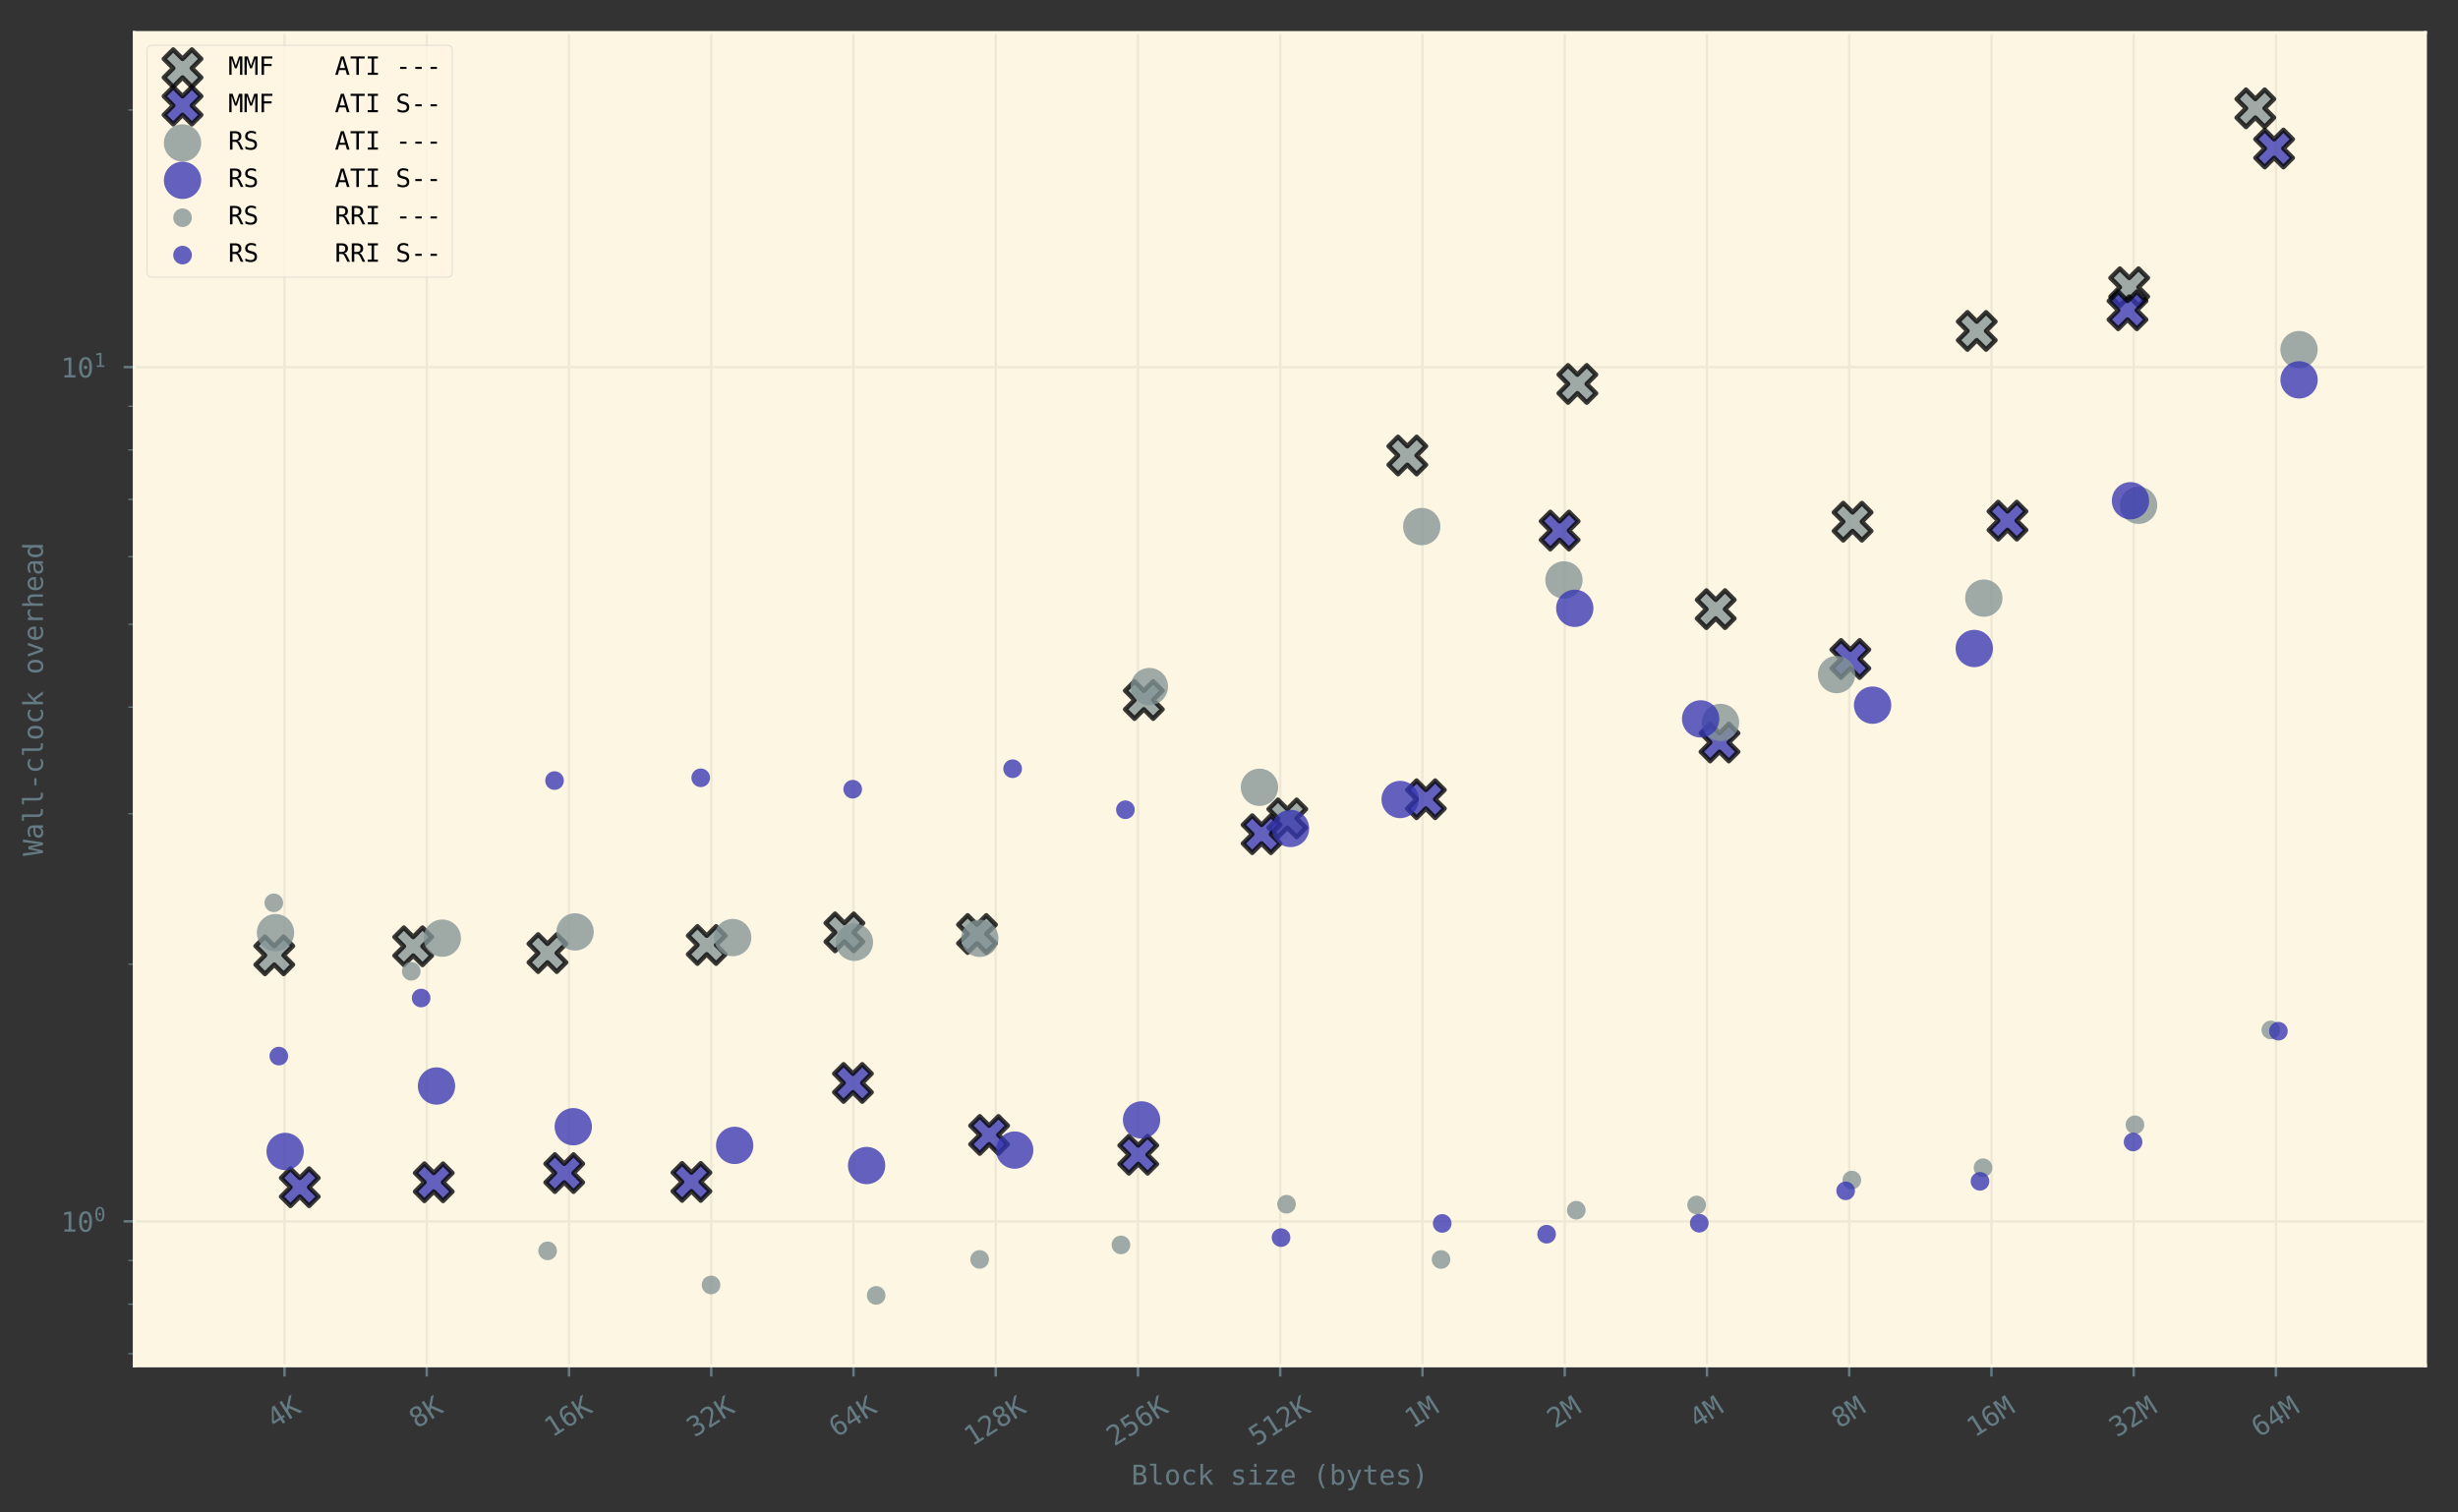<?xml version="1.0" encoding="utf-8" standalone="no"?>
<!DOCTYPE svg PUBLIC "-//W3C//DTD SVG 1.1//EN"
  "http://www.w3.org/Graphics/SVG/1.1/DTD/svg11.dtd">
<!-- Created with matplotlib (https://matplotlib.org/) -->
<svg height="496.447pt" version="1.1" viewBox="0 0 806.809 496.447" width="806.809pt" xmlns="http://www.w3.org/2000/svg" xmlns:xlink="http://www.w3.org/1999/xlink">
 <rect x="0" y="0" width="806.809" height="496.447" fill="#333333" stroke="none"/>
 <defs>
  <style type="text/css">
*{stroke-linecap:butt;stroke-linejoin:round;}
  </style>
 </defs>
 <g id="figure_1">
  <g id="patch_1">
   <path d="M 0 496.447 
L 806.809 496.447 
L 806.809 0 
L 0 0 
z
" style="fill:none;"/>
  </g>
  <g id="axes_1">
   <g id="patch_2">
    <path d="M 44.088 448.367 
L 796.109 448.367 
L 796.109 10.7 
L 44.088 10.7 
z
" style="fill:#fdf6e3;"/>
   </g>
   <g id="matplotlib.axis_1">
    <g id="xtick_1">
     <g id="line2d_1">
      <path clip-path="url(#pa79f6dd9ba)" d="M 93.386 448.367 
L 93.386 10.7 
" style="fill:none;stroke:#eee8d5;stroke-width:0.8;"/>
     </g>
     <g id="line2d_2">
      <defs>
       <path d="M 0 0 
L 0 3.5 
" id="m39b0c976b1" style="stroke:#657b83;stroke-width:0.8;"/>
      </defs>
      <g>
       <use style="fill:#657b83;stroke:#657b83;stroke-width:0.8;" x="93.386" xlink:href="#m39b0c976b1" y="448.367"/>
      </g>
     </g>
     <g id="text_1">
      <!-- 4K -->
      <defs>
       <path d="M 35.891 63.922 
L 12.891 25.391 
L 35.891 25.391 
z
M 34.281 72.906 
L 45.703 72.906 
L 45.703 25.391 
L 55.422 25.391 
L 55.422 17.391 
L 45.703 17.391 
L 45.703 0 
L 35.891 0 
L 35.891 17.391 
L 4.984 17.391 
L 4.984 26.703 
z
" id="DejaVuSansMono-52"/>
       <path d="M 6.688 72.906 
L 16.609 72.906 
L 16.609 40.484 
L 47.406 72.906 
L 58.984 72.906 
L 30.609 43.109 
L 59.812 0 
L 47.906 0 
L 24.125 36.531 
L 16.609 28.516 
L 16.609 0 
L 6.688 0 
z
" id="DejaVuSansMono-75"/>
      </defs>
      <g style="fill:#657b83;" transform="translate(90.16 469.093)rotate(-32.461)scale(0.09 -0.09)">
       <use xlink:href="#DejaVuSansMono-52"/>
       <use x="60.205" xlink:href="#DejaVuSansMono-75"/>
      </g>
     </g>
    </g>
    <g id="xtick_2">
     <g id="line2d_3">
      <path clip-path="url(#pa79f6dd9ba)" d="M 140.077 448.367 
L 140.077 10.7 
" style="fill:none;stroke:#eee8d5;stroke-width:0.8;"/>
     </g>
     <g id="line2d_4">
      <g>
       <use style="fill:#657b83;stroke:#657b83;stroke-width:0.8;" x="140.077" xlink:href="#m39b0c976b1" y="448.367"/>
      </g>
     </g>
     <g id="text_2">
      <!-- 8K -->
      <defs>
       <path d="M 30.078 34.625 
Q 23.484 34.625 19.891 30.938 
Q 16.312 27.25 16.312 20.516 
Q 16.312 13.766 19.938 10.031 
Q 23.578 6.297 30.078 6.297 
Q 36.719 6.297 40.297 9.984 
Q 43.891 13.672 43.891 20.516 
Q 43.891 27.203 40.25 30.906 
Q 36.625 34.625 30.078 34.625 
z
M 21.484 38.719 
Q 15.188 40.328 11.641 44.719 
Q 8.109 49.125 8.109 55.328 
Q 8.109 64.016 14.016 69.109 
Q 19.922 74.219 30.078 74.219 
Q 40.281 74.219 46.188 69.109 
Q 52.094 64.016 52.094 55.328 
Q 52.094 49.125 48.547 44.719 
Q 45.016 40.328 38.719 38.719 
Q 46.047 37.109 49.922 32.219 
Q 53.812 27.344 53.812 19.578 
Q 53.812 9.719 47.516 4.141 
Q 41.219 -1.422 30.078 -1.422 
Q 18.953 -1.422 12.672 4.125 
Q 6.391 9.672 6.391 19.484 
Q 6.391 27.297 10.266 32.203 
Q 14.156 37.109 21.484 38.719 
z
M 17.922 54.391 
Q 17.922 48.531 21.047 45.453 
Q 24.172 42.391 30.078 42.391 
Q 36.031 42.391 39.156 45.453 
Q 42.281 48.531 42.281 54.391 
Q 42.281 60.359 39.172 63.484 
Q 36.078 66.609 30.078 66.609 
Q 24.172 66.609 21.047 63.453 
Q 17.922 60.297 17.922 54.391 
z
" id="DejaVuSansMono-56"/>
      </defs>
      <g style="fill:#657b83;" transform="translate(136.851 469.093)rotate(-32.461)scale(0.09 -0.09)">
       <use xlink:href="#DejaVuSansMono-56"/>
       <use x="60.205" xlink:href="#DejaVuSansMono-75"/>
      </g>
     </g>
    </g>
    <g id="xtick_3">
     <g id="line2d_5">
      <path clip-path="url(#pa79f6dd9ba)" d="M 186.767 448.367 
L 186.767 10.7 
" style="fill:none;stroke:#eee8d5;stroke-width:0.8;"/>
     </g>
     <g id="line2d_6">
      <g>
       <use style="fill:#657b83;stroke:#657b83;stroke-width:0.8;" x="186.767" xlink:href="#m39b0c976b1" y="448.367"/>
      </g>
     </g>
     <g id="text_3">
      <!-- 16K -->
      <defs>
       <path d="M 13.188 8.297 
L 28.516 8.297 
L 28.516 64.016 
L 12.016 60.297 
L 12.016 69.281 
L 28.422 72.906 
L 38.281 72.906 
L 38.281 8.297 
L 53.422 8.297 
L 53.422 0 
L 13.188 0 
z
" id="DejaVuSansMono-49"/>
       <path d="M 48.391 71.297 
L 48.391 62.203 
Q 45.312 64.016 41.844 64.969 
Q 38.375 65.922 34.625 65.922 
Q 25.25 65.922 20.406 58.859 
Q 15.578 51.812 15.578 38.094 
Q 17.922 42.969 22.062 45.578 
Q 26.219 48.188 31.594 48.188 
Q 42.141 48.188 47.922 41.719 
Q 53.719 35.25 53.719 23.391 
Q 53.719 11.578 47.75 5.078 
Q 41.797 -1.422 31 -1.422 
Q 18.312 -1.422 12.406 7.688 
Q 6.5 16.797 6.5 36.375 
Q 6.5 54.828 13.594 64.516 
Q 20.703 74.219 34.188 74.219 
Q 37.797 74.219 41.406 73.453 
Q 45.016 72.703 48.391 71.297 
z
M 30.812 40.484 
Q 24.516 40.484 20.891 35.938 
Q 17.281 31.391 17.281 23.391 
Q 17.281 15.375 20.891 10.828 
Q 24.516 6.297 30.812 6.297 
Q 37.359 6.297 40.672 10.609 
Q 44 14.938 44 23.391 
Q 44 31.891 40.672 36.188 
Q 37.359 40.484 30.812 40.484 
z
" id="DejaVuSansMono-54"/>
      </defs>
      <g style="fill:#657b83;" transform="translate(181.255 472.001)rotate(-32.461)scale(0.09 -0.09)">
       <use xlink:href="#DejaVuSansMono-49"/>
       <use x="60.205" xlink:href="#DejaVuSansMono-54"/>
       <use x="120.41" xlink:href="#DejaVuSansMono-75"/>
      </g>
     </g>
    </g>
    <g id="xtick_4">
     <g id="line2d_7">
      <path clip-path="url(#pa79f6dd9ba)" d="M 233.457 448.367 
L 233.457 10.7 
" style="fill:none;stroke:#eee8d5;stroke-width:0.8;"/>
     </g>
     <g id="line2d_8">
      <g>
       <use style="fill:#657b83;stroke:#657b83;stroke-width:0.8;" x="233.457" xlink:href="#m39b0c976b1" y="448.367"/>
      </g>
     </g>
     <g id="text_4">
      <!-- 32K -->
      <defs>
       <path d="M 37.891 39.016 
Q 45.062 37.109 48.875 32.25 
Q 52.688 27.391 52.688 20.125 
Q 52.688 10.062 45.922 4.312 
Q 39.156 -1.422 27.203 -1.422 
Q 22.172 -1.422 16.938 -0.484 
Q 11.719 0.438 6.688 2.203 
L 6.688 12.016 
Q 11.672 9.422 16.5 8.156 
Q 21.344 6.891 26.125 6.891 
Q 34.234 6.891 38.578 10.547 
Q 42.922 14.203 42.922 21.094 
Q 42.922 27.438 38.578 31.172 
Q 34.234 34.906 26.812 34.906 
L 19.281 34.906 
L 19.281 43.016 
L 26.812 43.016 
Q 33.594 43.016 37.406 45.984 
Q 41.219 48.969 41.219 54.297 
Q 41.219 59.906 37.672 62.906 
Q 34.125 65.922 27.594 65.922 
Q 23.25 65.922 18.609 64.938 
Q 13.969 63.969 8.891 62.016 
L 8.891 71.094 
Q 14.797 72.656 19.406 73.438 
Q 24.031 74.219 27.594 74.219 
Q 38.234 74.219 44.609 68.875 
Q 50.984 63.531 50.984 54.688 
Q 50.984 48.688 47.625 44.672 
Q 44.281 40.672 37.891 39.016 
z
" id="DejaVuSansMono-51"/>
       <path d="M 18.219 8.297 
L 51.703 8.297 
L 51.703 0 
L 7.422 0 
L 7.422 8.297 
Q 16.547 17.922 23.375 25.297 
Q 30.219 32.672 32.812 35.688 
Q 37.703 41.656 39.406 45.344 
Q 41.109 49.031 41.109 52.875 
Q 41.109 58.984 37.516 62.453 
Q 33.938 65.922 27.688 65.922 
Q 23.25 65.922 18.359 64.312 
Q 13.484 62.703 8.016 59.422 
L 8.016 69.391 
Q 13.031 71.781 17.891 73 
Q 22.75 74.219 27.484 74.219 
Q 38.188 74.219 44.703 68.531 
Q 51.219 62.844 51.219 53.609 
Q 51.219 48.922 49.047 44.234 
Q 46.875 39.547 42 33.891 
Q 39.266 30.719 34.062 25.094 
Q 28.859 19.484 18.219 8.297 
z
" id="DejaVuSansMono-50"/>
      </defs>
      <g style="fill:#657b83;" transform="translate(227.945 472.001)rotate(-32.461)scale(0.09 -0.09)">
       <use xlink:href="#DejaVuSansMono-51"/>
       <use x="60.205" xlink:href="#DejaVuSansMono-50"/>
       <use x="120.41" xlink:href="#DejaVuSansMono-75"/>
      </g>
     </g>
    </g>
    <g id="xtick_5">
     <g id="line2d_9">
      <path clip-path="url(#pa79f6dd9ba)" d="M 280.147 448.367 
L 280.147 10.7 
" style="fill:none;stroke:#eee8d5;stroke-width:0.8;"/>
     </g>
     <g id="line2d_10">
      <g>
       <use style="fill:#657b83;stroke:#657b83;stroke-width:0.8;" x="280.147" xlink:href="#m39b0c976b1" y="448.367"/>
      </g>
     </g>
     <g id="text_5">
      <!-- 64K -->
      <g style="fill:#657b83;" transform="translate(274.636 472.001)rotate(-32.461)scale(0.09 -0.09)">
       <use xlink:href="#DejaVuSansMono-54"/>
       <use x="60.205" xlink:href="#DejaVuSansMono-52"/>
       <use x="120.41" xlink:href="#DejaVuSansMono-75"/>
      </g>
     </g>
    </g>
    <g id="xtick_6">
     <g id="line2d_11">
      <path clip-path="url(#pa79f6dd9ba)" d="M 326.838 448.367 
L 326.838 10.7 
" style="fill:none;stroke:#eee8d5;stroke-width:0.8;"/>
     </g>
     <g id="line2d_12">
      <g>
       <use style="fill:#657b83;stroke:#657b83;stroke-width:0.8;" x="326.838" xlink:href="#m39b0c976b1" y="448.367"/>
      </g>
     </g>
     <g id="text_6">
      <!-- 128K -->
      <g style="fill:#657b83;" transform="translate(319.04 474.91)rotate(-32.461)scale(0.09 -0.09)">
       <use xlink:href="#DejaVuSansMono-49"/>
       <use x="60.205" xlink:href="#DejaVuSansMono-50"/>
       <use x="120.41" xlink:href="#DejaVuSansMono-56"/>
       <use x="180.615" xlink:href="#DejaVuSansMono-75"/>
      </g>
     </g>
    </g>
    <g id="xtick_7">
     <g id="line2d_13">
      <path clip-path="url(#pa79f6dd9ba)" d="M 373.528 448.367 
L 373.528 10.7 
" style="fill:none;stroke:#eee8d5;stroke-width:0.8;"/>
     </g>
     <g id="line2d_14">
      <g>
       <use style="fill:#657b83;stroke:#657b83;stroke-width:0.8;" x="373.528" xlink:href="#m39b0c976b1" y="448.367"/>
      </g>
     </g>
     <g id="text_7">
      <!-- 256K -->
      <defs>
       <path d="M 10.109 72.906 
L 47.016 72.906 
L 47.016 64.594 
L 19.094 64.594 
L 19.094 46.688 
Q 21.188 47.469 23.312 47.828 
Q 25.438 48.188 27.594 48.188 
Q 38.922 48.188 45.562 41.5 
Q 52.203 34.812 52.203 23.391 
Q 52.203 11.859 45.234 5.219 
Q 38.281 -1.422 26.219 -1.422 
Q 20.406 -1.422 15.594 -0.641 
Q 10.797 0.141 6.984 1.703 
L 6.984 11.719 
Q 11.469 9.281 16.016 8.078 
Q 20.562 6.891 25.297 6.891 
Q 33.453 6.891 37.859 11.188 
Q 42.281 15.484 42.281 23.391 
Q 42.281 31.203 37.719 35.547 
Q 33.156 39.891 25 39.891 
Q 21.047 39.891 17.281 38.984 
Q 13.531 38.094 10.109 36.281 
z
" id="DejaVuSansMono-53"/>
      </defs>
      <g style="fill:#657b83;" transform="translate(365.73 474.91)rotate(-32.461)scale(0.09 -0.09)">
       <use xlink:href="#DejaVuSansMono-50"/>
       <use x="60.205" xlink:href="#DejaVuSansMono-53"/>
       <use x="120.41" xlink:href="#DejaVuSansMono-54"/>
       <use x="180.615" xlink:href="#DejaVuSansMono-75"/>
      </g>
     </g>
    </g>
    <g id="xtick_8">
     <g id="line2d_15">
      <path clip-path="url(#pa79f6dd9ba)" d="M 420.218 448.367 
L 420.218 10.7 
" style="fill:none;stroke:#eee8d5;stroke-width:0.8;"/>
     </g>
     <g id="line2d_16">
      <g>
       <use style="fill:#657b83;stroke:#657b83;stroke-width:0.8;" x="420.218" xlink:href="#m39b0c976b1" y="448.367"/>
      </g>
     </g>
     <g id="text_8">
      <!-- 512K -->
      <g style="fill:#657b83;" transform="translate(412.421 474.91)rotate(-32.461)scale(0.09 -0.09)">
       <use xlink:href="#DejaVuSansMono-53"/>
       <use x="60.205" xlink:href="#DejaVuSansMono-49"/>
       <use x="120.41" xlink:href="#DejaVuSansMono-50"/>
       <use x="180.615" xlink:href="#DejaVuSansMono-75"/>
      </g>
     </g>
    </g>
    <g id="xtick_9">
     <g id="line2d_17">
      <path clip-path="url(#pa79f6dd9ba)" d="M 466.908 448.367 
L 466.908 10.7 
" style="fill:none;stroke:#eee8d5;stroke-width:0.8;"/>
     </g>
     <g id="line2d_18">
      <g>
       <use style="fill:#657b83;stroke:#657b83;stroke-width:0.8;" x="466.908" xlink:href="#m39b0c976b1" y="448.367"/>
      </g>
     </g>
     <g id="text_9">
      <!-- 1M -->
      <defs>
       <path d="M 4.203 72.906 
L 17.391 72.906 
L 29.984 35.797 
L 42.672 72.906 
L 55.906 72.906 
L 55.906 0 
L 46.781 0 
L 46.781 64.406 
L 33.797 25.984 
L 26.312 25.984 
L 13.281 64.406 
L 13.281 0 
L 4.203 0 
z
" id="DejaVuSansMono-77"/>
      </defs>
      <g style="fill:#657b83;" transform="translate(463.682 469.093)rotate(-32.461)scale(0.09 -0.09)">
       <use xlink:href="#DejaVuSansMono-49"/>
       <use x="60.205" xlink:href="#DejaVuSansMono-77"/>
      </g>
     </g>
    </g>
    <g id="xtick_10">
     <g id="line2d_19">
      <path clip-path="url(#pa79f6dd9ba)" d="M 513.599 448.367 
L 513.599 10.7 
" style="fill:none;stroke:#eee8d5;stroke-width:0.8;"/>
     </g>
     <g id="line2d_20">
      <g>
       <use style="fill:#657b83;stroke:#657b83;stroke-width:0.8;" x="513.599" xlink:href="#m39b0c976b1" y="448.367"/>
      </g>
     </g>
     <g id="text_10">
      <!-- 2M -->
      <g style="fill:#657b83;" transform="translate(510.373 469.093)rotate(-32.461)scale(0.09 -0.09)">
       <use xlink:href="#DejaVuSansMono-50"/>
       <use x="60.205" xlink:href="#DejaVuSansMono-77"/>
      </g>
     </g>
    </g>
    <g id="xtick_11">
     <g id="line2d_21">
      <path clip-path="url(#pa79f6dd9ba)" d="M 560.289 448.367 
L 560.289 10.7 
" style="fill:none;stroke:#eee8d5;stroke-width:0.8;"/>
     </g>
     <g id="line2d_22">
      <g>
       <use style="fill:#657b83;stroke:#657b83;stroke-width:0.8;" x="560.289" xlink:href="#m39b0c976b1" y="448.367"/>
      </g>
     </g>
     <g id="text_11">
      <!-- 4M -->
      <g style="fill:#657b83;" transform="translate(557.063 469.093)rotate(-32.461)scale(0.09 -0.09)">
       <use xlink:href="#DejaVuSansMono-52"/>
       <use x="60.205" xlink:href="#DejaVuSansMono-77"/>
      </g>
     </g>
    </g>
    <g id="xtick_12">
     <g id="line2d_23">
      <path clip-path="url(#pa79f6dd9ba)" d="M 606.979 448.367 
L 606.979 10.7 
" style="fill:none;stroke:#eee8d5;stroke-width:0.8;"/>
     </g>
     <g id="line2d_24">
      <g>
       <use style="fill:#657b83;stroke:#657b83;stroke-width:0.8;" x="606.979" xlink:href="#m39b0c976b1" y="448.367"/>
      </g>
     </g>
     <g id="text_12">
      <!-- 8M -->
      <g style="fill:#657b83;" transform="translate(603.753 469.093)rotate(-32.461)scale(0.09 -0.09)">
       <use xlink:href="#DejaVuSansMono-56"/>
       <use x="60.205" xlink:href="#DejaVuSansMono-77"/>
      </g>
     </g>
    </g>
    <g id="xtick_13">
     <g id="line2d_25">
      <path clip-path="url(#pa79f6dd9ba)" d="M 653.67 448.367 
L 653.67 10.7 
" style="fill:none;stroke:#eee8d5;stroke-width:0.8;"/>
     </g>
     <g id="line2d_26">
      <g>
       <use style="fill:#657b83;stroke:#657b83;stroke-width:0.8;" x="653.67" xlink:href="#m39b0c976b1" y="448.367"/>
      </g>
     </g>
     <g id="text_13">
      <!-- 16M -->
      <g style="fill:#657b83;" transform="translate(648.158 472.001)rotate(-32.461)scale(0.09 -0.09)">
       <use xlink:href="#DejaVuSansMono-49"/>
       <use x="60.205" xlink:href="#DejaVuSansMono-54"/>
       <use x="120.41" xlink:href="#DejaVuSansMono-77"/>
      </g>
     </g>
    </g>
    <g id="xtick_14">
     <g id="line2d_27">
      <path clip-path="url(#pa79f6dd9ba)" d="M 700.36 448.367 
L 700.36 10.7 
" style="fill:none;stroke:#eee8d5;stroke-width:0.8;"/>
     </g>
     <g id="line2d_28">
      <g>
       <use style="fill:#657b83;stroke:#657b83;stroke-width:0.8;" x="700.36" xlink:href="#m39b0c976b1" y="448.367"/>
      </g>
     </g>
     <g id="text_14">
      <!-- 32M -->
      <g style="fill:#657b83;" transform="translate(694.848 472.001)rotate(-32.461)scale(0.09 -0.09)">
       <use xlink:href="#DejaVuSansMono-51"/>
       <use x="60.205" xlink:href="#DejaVuSansMono-50"/>
       <use x="120.41" xlink:href="#DejaVuSansMono-77"/>
      </g>
     </g>
    </g>
    <g id="xtick_15">
     <g id="line2d_29">
      <path clip-path="url(#pa79f6dd9ba)" d="M 747.05 448.367 
L 747.05 10.7 
" style="fill:none;stroke:#eee8d5;stroke-width:0.8;"/>
     </g>
     <g id="line2d_30">
      <g>
       <use style="fill:#657b83;stroke:#657b83;stroke-width:0.8;" x="747.05" xlink:href="#m39b0c976b1" y="448.367"/>
      </g>
     </g>
     <g id="text_15">
      <!-- 64M -->
      <g style="fill:#657b83;" transform="translate(741.538 472.001)rotate(-32.461)scale(0.09 -0.09)">
       <use xlink:href="#DejaVuSansMono-54"/>
       <use x="60.205" xlink:href="#DejaVuSansMono-52"/>
       <use x="120.41" xlink:href="#DejaVuSansMono-77"/>
      </g>
     </g>
    </g>
    <g id="text_16">
     <!-- Block size (bytes) -->
     <defs>
      <path d="M 18.016 34.812 
L 18.016 8.109 
L 29.688 8.109 
Q 38.281 8.109 41.938 11.109 
Q 45.609 14.109 45.609 21 
Q 45.609 28.125 41.75 31.469 
Q 37.891 34.812 29.688 34.812 
z
M 18.016 64.797 
L 18.016 42.828 
L 29.5 42.828 
Q 36.625 42.828 39.812 45.562 
Q 43.016 48.297 43.016 54.391 
Q 43.016 59.906 39.859 62.344 
Q 36.719 64.797 29.5 64.797 
z
M 8.109 72.906 
L 29.688 72.906 
Q 40.875 72.906 46.922 68.062 
Q 52.984 63.234 52.984 54.391 
Q 52.984 47.703 49.781 43.844 
Q 46.578 39.984 40.188 39.016 
Q 47.359 37.938 51.438 32.875 
Q 55.516 27.828 55.516 20.016 
Q 55.516 10.109 49.016 5.047 
Q 42.531 0 29.688 0 
L 8.109 0 
z
" id="DejaVuSansMono-66"/>
      <path d="M 31.203 19.828 
Q 31.203 13.766 33.422 10.688 
Q 35.641 7.625 39.984 7.625 
L 50.484 7.625 
L 50.484 0 
L 39.109 0 
Q 31.062 0 26.641 5.172 
Q 22.219 10.359 22.219 19.828 
L 22.219 69.484 
L 7.812 69.484 
L 7.812 76.516 
L 31.203 76.516 
z
" id="DejaVuSansMono-108"/>
      <path d="M 30.078 48.391 
Q 23.25 48.391 19.734 43.062 
Q 16.219 37.75 16.219 27.297 
Q 16.219 16.891 19.734 11.547 
Q 23.25 6.203 30.078 6.203 
Q 36.969 6.203 40.484 11.547 
Q 44 16.891 44 27.297 
Q 44 37.75 40.484 43.062 
Q 36.969 48.391 30.078 48.391 
z
M 30.078 56 
Q 41.453 56 47.484 48.625 
Q 53.516 41.266 53.516 27.297 
Q 53.516 13.281 47.5 5.922 
Q 41.5 -1.422 30.078 -1.422 
Q 18.703 -1.422 12.688 5.922 
Q 6.688 13.281 6.688 27.297 
Q 6.688 41.266 12.688 48.625 
Q 18.703 56 30.078 56 
z
" id="DejaVuSansMono-111"/>
      <path d="M 51.812 2.781 
Q 48.188 0.688 44.359 -0.359 
Q 40.531 -1.422 36.531 -1.422 
Q 23.828 -1.422 16.672 6.188 
Q 9.516 13.812 9.516 27.297 
Q 9.516 40.766 16.672 48.375 
Q 23.828 56 36.531 56 
Q 40.484 56 44.234 54.969 
Q 48 53.953 51.812 51.812 
L 51.812 42.391 
Q 48.25 45.562 44.656 46.969 
Q 41.062 48.391 36.531 48.391 
Q 28.078 48.391 23.531 42.922 
Q 19 37.453 19 27.297 
Q 19 17.188 23.562 11.688 
Q 28.125 6.203 36.531 6.203 
Q 41.219 6.203 44.922 7.641 
Q 48.641 9.078 51.812 12.109 
z
" id="DejaVuSansMono-99"/>
      <path d="M 11.531 75.984 
L 20.797 75.984 
L 20.797 31.984 
L 44.391 54.688 
L 55.328 54.688 
L 33.797 34.078 
L 58.688 0 
L 47.703 0 
L 27.484 28.219 
L 20.797 21.922 
L 20.797 0 
L 11.531 0 
z
" id="DejaVuSansMono-107"/>
      <path id="DejaVuSansMono-32"/>
      <path d="M 47.516 52.781 
L 47.516 44 
Q 43.656 46.234 39.75 47.359 
Q 35.844 48.484 31.781 48.484 
Q 25.688 48.484 22.672 46.5 
Q 19.672 44.531 19.672 40.484 
Q 19.672 36.812 21.922 35 
Q 24.172 33.203 33.109 31.5 
L 36.719 30.812 
Q 43.406 29.547 46.844 25.734 
Q 50.297 21.922 50.297 15.828 
Q 50.297 7.719 44.531 3.141 
Q 38.766 -1.422 28.516 -1.422 
Q 24.469 -1.422 20.016 -0.562 
Q 15.578 0.297 10.406 2 
L 10.406 11.281 
Q 15.438 8.688 20.016 7.391 
Q 24.609 6.109 28.719 6.109 
Q 34.672 6.109 37.938 8.516 
Q 41.219 10.938 41.219 15.281 
Q 41.219 21.531 29.25 23.922 
L 28.859 24.031 
L 25.484 24.703 
Q 17.719 26.219 14.156 29.812 
Q 10.594 33.406 10.594 39.594 
Q 10.594 47.469 15.906 51.734 
Q 21.234 56 31.109 56 
Q 35.5 56 39.547 55.188 
Q 43.609 54.391 47.516 52.781 
z
" id="DejaVuSansMono-115"/>
      <path d="M 12.5 54.688 
L 35.5 54.688 
L 35.5 6.984 
L 53.328 6.984 
L 53.328 0 
L 8.688 0 
L 8.688 6.984 
L 26.516 6.984 
L 26.516 47.703 
L 12.5 47.703 
z
M 26.516 75.984 
L 35.5 75.984 
L 35.5 64.594 
L 26.516 64.594 
z
" id="DejaVuSansMono-105"/>
      <path d="M 11.078 54.781 
L 50.781 54.781 
L 50.781 46.578 
L 19.391 7.328 
L 50.781 7.328 
L 50.781 0 
L 9.906 0 
L 9.906 8.297 
L 41.312 47.609 
L 11.078 47.609 
z
" id="DejaVuSansMono-122"/>
      <path d="M 54.297 29.594 
L 54.297 25.203 
L 15.375 25.203 
L 15.375 24.906 
Q 15.375 15.969 20.031 11.078 
Q 24.703 6.203 33.203 6.203 
Q 37.5 6.203 42.188 7.562 
Q 46.875 8.938 52.203 11.719 
L 52.203 2.781 
Q 47.078 0.688 42.312 -0.359 
Q 37.547 -1.422 33.109 -1.422 
Q 20.359 -1.422 13.172 6.219 
Q 6 13.875 6 27.297 
Q 6 40.375 13.031 48.188 
Q 20.062 56 31.781 56 
Q 42.234 56 48.266 48.922 
Q 54.297 41.844 54.297 29.594 
z
M 45.312 32.234 
Q 45.125 40.141 41.578 44.266 
Q 38.031 48.391 31.391 48.391 
Q 24.906 48.391 20.703 44.094 
Q 16.5 39.797 15.719 32.172 
z
" id="DejaVuSansMono-101"/>
      <path d="M 43.219 75.875 
Q 36.719 64.75 33.516 53.688 
Q 30.328 42.625 30.328 31.391 
Q 30.328 20.219 33.516 9.125 
Q 36.719 -1.953 43.219 -13.188 
L 35.406 -13.188 
Q 28.031 -1.562 24.406 9.438 
Q 20.797 20.453 20.797 31.391 
Q 20.797 42.281 24.406 53.312 
Q 28.031 64.359 35.406 75.875 
z
" id="DejaVuSansMono-40"/>
      <path d="M 44.828 27.297 
Q 44.828 37.75 41.5 43.062 
Q 38.188 48.391 31.688 48.391 
Q 25.141 48.391 21.766 43.047 
Q 18.406 37.703 18.406 27.297 
Q 18.406 16.938 21.766 11.562 
Q 25.141 6.203 31.688 6.203 
Q 38.188 6.203 41.5 11.516 
Q 44.828 16.844 44.828 27.297 
z
M 18.406 47.703 
Q 20.562 51.703 24.344 53.844 
Q 28.125 56 33.109 56 
Q 42.969 56 48.625 48.406 
Q 54.297 40.828 54.297 27.484 
Q 54.297 13.969 48.609 6.266 
Q 42.922 -1.422 33.016 -1.422 
Q 28.125 -1.422 24.391 0.703 
Q 20.656 2.828 18.406 6.891 
L 18.406 0 
L 9.422 0 
L 9.422 75.984 
L 18.406 75.984 
z
" id="DejaVuSansMono-98"/>
      <path d="M 41.891 17.578 
Q 39.656 11.859 36.188 2.547 
Q 31.344 -10.359 29.688 -13.188 
Q 27.438 -17 24.062 -18.891 
Q 20.703 -20.797 16.219 -20.797 
L 8.984 -20.797 
L 8.984 -13.281 
L 14.312 -13.281 
Q 18.266 -13.281 20.5 -10.984 
Q 22.75 -8.688 26.219 0.875 
L 5.078 54.688 
L 14.594 54.688 
L 30.812 11.922 
L 46.781 54.688 
L 56.297 54.688 
z
" id="DejaVuSansMono-121"/>
      <path d="M 29.984 70.219 
L 29.984 54.688 
L 50.391 54.688 
L 50.391 47.703 
L 29.984 47.703 
L 29.984 18.016 
Q 29.984 11.969 32.281 9.562 
Q 34.578 7.172 40.281 7.172 
L 50.391 7.172 
L 50.391 0 
L 39.406 0 
Q 29.297 0 25.141 4.047 
Q 21 8.109 21 18.016 
L 21 47.703 
L 6.391 47.703 
L 6.391 54.688 
L 21 54.688 
L 21 70.219 
z
" id="DejaVuSansMono-116"/>
      <path d="M 17 75.875 
L 24.812 75.875 
Q 32.172 64.359 35.781 53.312 
Q 39.406 42.281 39.406 31.391 
Q 39.406 20.406 35.781 9.375 
Q 32.172 -1.656 24.812 -13.188 
L 17 -13.188 
Q 23.484 -1.859 26.688 9.219 
Q 29.891 20.312 29.891 31.391 
Q 29.891 42.531 26.688 53.609 
Q 23.484 64.703 17 75.875 
z
" id="DejaVuSansMono-41"/>
     </defs>
     <g style="fill:#657b83;" transform="translate(371.334 487.375)scale(0.09 -0.09)">
      <use xlink:href="#DejaVuSansMono-66"/>
      <use x="60.205" xlink:href="#DejaVuSansMono-108"/>
      <use x="120.41" xlink:href="#DejaVuSansMono-111"/>
      <use x="180.615" xlink:href="#DejaVuSansMono-99"/>
      <use x="240.82" xlink:href="#DejaVuSansMono-107"/>
      <use x="301.025" xlink:href="#DejaVuSansMono-32"/>
      <use x="361.23" xlink:href="#DejaVuSansMono-115"/>
      <use x="421.436" xlink:href="#DejaVuSansMono-105"/>
      <use x="481.641" xlink:href="#DejaVuSansMono-122"/>
      <use x="541.846" xlink:href="#DejaVuSansMono-101"/>
      <use x="602.051" xlink:href="#DejaVuSansMono-32"/>
      <use x="662.256" xlink:href="#DejaVuSansMono-40"/>
      <use x="722.461" xlink:href="#DejaVuSansMono-98"/>
      <use x="782.666" xlink:href="#DejaVuSansMono-121"/>
      <use x="842.871" xlink:href="#DejaVuSansMono-116"/>
      <use x="903.076" xlink:href="#DejaVuSansMono-101"/>
      <use x="963.281" xlink:href="#DejaVuSansMono-115"/>
      <use x="1023.486" xlink:href="#DejaVuSansMono-41"/>
     </g>
    </g>
   </g>
   <g id="matplotlib.axis_2">
    <g id="ytick_1">
     <g id="line2d_31">
      <path clip-path="url(#pa79f6dd9ba)" d="M 44.088 400.941 
L 796.109 400.941 
" style="fill:none;stroke:#eee8d5;stroke-width:0.8;"/>
     </g>
     <g id="line2d_32">
      <defs>
       <path d="M 0 0 
L -3.5 0 
" id="m7baac625e8" style="stroke:#657b83;stroke-width:0.8;"/>
      </defs>
      <g>
       <use style="fill:#657b83;stroke:#657b83;stroke-width:0.8;" x="44.088" xlink:href="#m7baac625e8" y="400.941"/>
      </g>
     </g>
     <g id="text_17">
      <!-- $\mathdefault{10^{0}}$ -->
      <defs>
       <path d="M 23.578 36.625 
Q 23.578 39.312 25.453 41.266 
Q 27.344 43.219 29.984 43.219 
Q 32.719 43.219 34.672 41.266 
Q 36.625 39.312 36.625 36.625 
Q 36.625 33.891 34.688 31.984 
Q 32.766 30.078 29.984 30.078 
Q 27.25 30.078 25.406 31.938 
Q 23.578 33.797 23.578 36.625 
z
M 30.078 66.406 
Q 23.188 66.406 19.797 58.984 
Q 16.406 51.562 16.406 36.375 
Q 16.406 21.234 19.797 13.812 
Q 23.188 6.391 30.078 6.391 
Q 37.016 6.391 40.406 13.812 
Q 43.797 21.234 43.797 36.375 
Q 43.797 51.562 40.406 58.984 
Q 37.016 66.406 30.078 66.406 
z
M 30.078 74.219 
Q 41.75 74.219 47.734 64.641 
Q 53.719 55.078 53.719 36.375 
Q 53.719 17.719 47.734 8.141 
Q 41.75 -1.422 30.078 -1.422 
Q 18.406 -1.422 12.453 8.141 
Q 6.5 17.719 6.5 36.375 
Q 6.5 55.078 12.453 64.641 
Q 18.406 74.219 30.078 74.219 
z
" id="DejaVuSansMono-48"/>
      </defs>
      <g style="fill:#657b83;" transform="translate(19.958 404.384)scale(0.09 -0.09)">
       <use transform="translate(0 0.766)" xlink:href="#DejaVuSansMono-49"/>
       <use transform="translate(60.205 0.766)" xlink:href="#DejaVuSansMono-48"/>
       <use transform="translate(121.367 39.047)scale(0.7)" xlink:href="#DejaVuSansMono-48"/>
      </g>
     </g>
    </g>
    <g id="ytick_2">
     <g id="line2d_33">
      <path clip-path="url(#pa79f6dd9ba)" d="M 44.088 120.522 
L 796.109 120.522 
" style="fill:none;stroke:#eee8d5;stroke-width:0.8;"/>
     </g>
     <g id="line2d_34">
      <g>
       <use style="fill:#657b83;stroke:#657b83;stroke-width:0.8;" x="44.088" xlink:href="#m7baac625e8" y="120.522"/>
      </g>
     </g>
     <g id="text_18">
      <!-- $\mathdefault{10^{1}}$ -->
      <g style="fill:#657b83;" transform="translate(19.958 123.965)scale(0.09 -0.09)">
       <use transform="translate(0 0.684)" xlink:href="#DejaVuSansMono-49"/>
       <use transform="translate(60.205 0.684)" xlink:href="#DejaVuSansMono-48"/>
       <use transform="translate(121.367 38.966)scale(0.7)" xlink:href="#DejaVuSansMono-49"/>
      </g>
     </g>
    </g>
    <g id="ytick_3">
     <g id="line2d_35">
      <defs>
       <path d="M 0 0 
L -2 0 
" id="mab6a55e251" style="stroke:#657b83;stroke-width:0.4;"/>
      </defs>
      <g>
       <use style="fill:#657b83;stroke:#657b83;stroke-width:0.4;" x="44.088" xlink:href="#mab6a55e251" y="444.378"/>
      </g>
     </g>
    </g>
    <g id="ytick_4">
     <g id="line2d_36">
      <g>
       <use style="fill:#657b83;stroke:#657b83;stroke-width:0.4;" x="44.088" xlink:href="#mab6a55e251" y="428.116"/>
      </g>
     </g>
    </g>
    <g id="ytick_5">
     <g id="line2d_37">
      <g>
       <use style="fill:#657b83;stroke:#657b83;stroke-width:0.4;" x="44.088" xlink:href="#mab6a55e251" y="413.772"/>
      </g>
     </g>
    </g>
    <g id="ytick_6">
     <g id="line2d_38">
      <g>
       <use style="fill:#657b83;stroke:#657b83;stroke-width:0.4;" x="44.088" xlink:href="#mab6a55e251" y="316.526"/>
      </g>
     </g>
    </g>
    <g id="ytick_7">
     <g id="line2d_39">
      <g>
       <use style="fill:#657b83;stroke:#657b83;stroke-width:0.4;" x="44.088" xlink:href="#mab6a55e251" y="267.147"/>
      </g>
     </g>
    </g>
    <g id="ytick_8">
     <g id="line2d_40">
      <g>
       <use style="fill:#657b83;stroke:#657b83;stroke-width:0.4;" x="44.088" xlink:href="#mab6a55e251" y="232.112"/>
      </g>
     </g>
    </g>
    <g id="ytick_9">
     <g id="line2d_41">
      <g>
       <use style="fill:#657b83;stroke:#657b83;stroke-width:0.4;" x="44.088" xlink:href="#mab6a55e251" y="204.937"/>
      </g>
     </g>
    </g>
    <g id="ytick_10">
     <g id="line2d_42">
      <g>
       <use style="fill:#657b83;stroke:#657b83;stroke-width:0.4;" x="44.088" xlink:href="#mab6a55e251" y="182.733"/>
      </g>
     </g>
    </g>
    <g id="ytick_11">
     <g id="line2d_43">
      <g>
       <use style="fill:#657b83;stroke:#657b83;stroke-width:0.4;" x="44.088" xlink:href="#mab6a55e251" y="163.96"/>
      </g>
     </g>
    </g>
    <g id="ytick_12">
     <g id="line2d_44">
      <g>
       <use style="fill:#657b83;stroke:#657b83;stroke-width:0.4;" x="44.088" xlink:href="#mab6a55e251" y="147.698"/>
      </g>
     </g>
    </g>
    <g id="ytick_13">
     <g id="line2d_45">
      <g>
       <use style="fill:#657b83;stroke:#657b83;stroke-width:0.4;" x="44.088" xlink:href="#mab6a55e251" y="133.354"/>
      </g>
     </g>
    </g>
    <g id="ytick_14">
     <g id="line2d_46">
      <g>
       <use style="fill:#657b83;stroke:#657b83;stroke-width:0.4;" x="44.088" xlink:href="#mab6a55e251" y="36.108"/>
      </g>
     </g>
    </g>
    <g id="text_19">
     <!-- Wall-clock overhead -->
     <defs>
      <path d="M 0 72.906 
L 9.625 72.906 
L 16.609 13.719 
L 24.906 52.875 
L 35.203 52.875 
L 43.609 13.625 
L 50.594 72.906 
L 60.203 72.906 
L 49.312 0 
L 39.984 0 
L 30.078 43.312 
L 20.219 0 
L 10.891 0 
z
" id="DejaVuSansMono-87"/>
      <path d="M 34.281 27.484 
L 31.297 27.484 
Q 23.438 27.484 19.453 24.719 
Q 15.484 21.969 15.484 16.5 
Q 15.484 11.578 18.453 8.844 
Q 21.438 6.109 26.703 6.109 
Q 34.125 6.109 38.375 11.25 
Q 42.625 16.406 42.672 25.484 
L 42.672 27.484 
z
M 51.703 31.203 
L 51.703 0 
L 42.672 0 
L 42.672 8.109 
Q 39.797 3.219 35.422 0.891 
Q 31.062 -1.422 24.812 -1.422 
Q 16.453 -1.422 11.469 3.297 
Q 6.5 8.016 6.5 15.922 
Q 6.5 25.047 12.625 29.781 
Q 18.75 34.516 30.609 34.516 
L 42.672 34.516 
L 42.672 35.938 
Q 42.625 42.484 39.344 45.438 
Q 36.078 48.391 28.906 48.391 
Q 24.312 48.391 19.625 47.062 
Q 14.938 45.75 10.5 43.219 
L 10.5 52.203 
Q 15.484 54.109 20.047 55.047 
Q 24.609 56 28.906 56 
Q 35.688 56 40.5 54 
Q 45.312 52 48.297 48 
Q 50.141 45.562 50.922 41.969 
Q 51.703 38.375 51.703 31.203 
z
" id="DejaVuSansMono-97"/>
      <path d="M 17.391 31.391 
L 42.828 31.391 
L 42.828 23.391 
L 17.391 23.391 
z
" id="DejaVuSansMono-45"/>
      <path d="M 4.891 54.688 
L 14.203 54.688 
L 30.078 8.797 
L 46 54.688 
L 55.328 54.688 
L 35.891 0 
L 24.312 0 
z
" id="DejaVuSansMono-118"/>
      <path d="M 56.391 43.406 
Q 53.516 45.656 50.531 46.672 
Q 47.562 47.703 44 47.703 
Q 35.594 47.703 31.141 42.422 
Q 26.703 37.156 26.703 27.203 
L 26.703 0 
L 17.672 0 
L 17.672 54.688 
L 26.703 54.688 
L 26.703 44 
Q 28.953 49.812 33.609 52.906 
Q 38.281 56 44.672 56 
Q 48 56 50.875 55.172 
Q 53.766 54.344 56.391 52.594 
z
" id="DejaVuSansMono-114"/>
      <path d="M 51.312 33.891 
L 51.312 0 
L 42.281 0 
L 42.281 33.891 
Q 42.281 41.266 39.688 44.719 
Q 37.109 48.188 31.594 48.188 
Q 25.297 48.188 21.891 43.719 
Q 18.5 39.266 18.5 30.906 
L 18.5 0 
L 9.516 0 
L 9.516 75.984 
L 18.5 75.984 
L 18.5 46.484 
Q 20.906 51.172 25 53.578 
Q 29.109 56 34.719 56 
Q 43.062 56 47.188 50.5 
Q 51.312 45.016 51.312 33.891 
z
" id="DejaVuSansMono-104"/>
      <path d="M 41.891 47.703 
L 41.891 75.984 
L 50.875 75.984 
L 50.875 0 
L 41.891 0 
L 41.891 6.891 
Q 39.656 2.828 35.906 0.703 
Q 32.172 -1.422 27.297 -1.422 
Q 17.391 -1.422 11.688 6.266 
Q 6 13.969 6 27.484 
Q 6 40.828 11.719 48.406 
Q 17.438 56 27.297 56 
Q 32.234 56 35.984 53.875 
Q 39.75 51.766 41.891 47.703 
z
M 15.484 27.297 
Q 15.484 16.844 18.797 11.516 
Q 22.125 6.203 28.609 6.203 
Q 35.109 6.203 38.5 11.562 
Q 41.891 16.938 41.891 27.297 
Q 41.891 37.703 38.5 43.047 
Q 35.109 48.391 28.609 48.391 
Q 22.125 48.391 18.797 43.062 
Q 15.484 37.75 15.484 27.297 
z
" id="DejaVuSansMono-100"/>
     </defs>
     <g style="fill:#657b83;" transform="translate(14.086 281.007)rotate(-90)scale(0.09 -0.09)">
      <use xlink:href="#DejaVuSansMono-87"/>
      <use x="60.205" xlink:href="#DejaVuSansMono-97"/>
      <use x="120.41" xlink:href="#DejaVuSansMono-108"/>
      <use x="180.615" xlink:href="#DejaVuSansMono-108"/>
      <use x="240.82" xlink:href="#DejaVuSansMono-45"/>
      <use x="301.025" xlink:href="#DejaVuSansMono-99"/>
      <use x="361.23" xlink:href="#DejaVuSansMono-108"/>
      <use x="421.436" xlink:href="#DejaVuSansMono-111"/>
      <use x="481.641" xlink:href="#DejaVuSansMono-99"/>
      <use x="541.846" xlink:href="#DejaVuSansMono-107"/>
      <use x="602.051" xlink:href="#DejaVuSansMono-32"/>
      <use x="662.256" xlink:href="#DejaVuSansMono-111"/>
      <use x="722.461" xlink:href="#DejaVuSansMono-118"/>
      <use x="782.666" xlink:href="#DejaVuSansMono-101"/>
      <use x="842.871" xlink:href="#DejaVuSansMono-114"/>
      <use x="903.076" xlink:href="#DejaVuSansMono-104"/>
      <use x="963.281" xlink:href="#DejaVuSansMono-101"/>
      <use x="1023.486" xlink:href="#DejaVuSansMono-97"/>
      <use x="1083.691" xlink:href="#DejaVuSansMono-100"/>
     </g>
    </g>
   </g>
   <g id="PathCollection_1">
    <defs>
     <path d="M -3.062 6.124 
L 0 3.062 
L 3.062 6.124 
L 6.124 3.062 
L 3.062 0 
L 6.124 -3.062 
L 3.062 -6.124 
L 0 -3.062 
L -3.062 -6.124 
L -6.124 -3.062 
L -3.062 0 
L -6.124 3.062 
z
" id="m6ddb78f172" style="stroke:#000000;stroke-opacity:0.77;stroke-width:1.5;"/>
    </defs>
    <g clip-path="url(#pa79f6dd9ba)">
     <use style="fill:#839496;fill-opacity:0.77;stroke:#000000;stroke-opacity:0.77;stroke-width:1.5;" x="90.033" xlink:href="#m6ddb78f172" y="313.613"/>
     <use style="fill:#839496;fill-opacity:0.77;stroke:#000000;stroke-opacity:0.77;stroke-width:1.5;" x="135.628" xlink:href="#m6ddb78f172" y="310.644"/>
     <use style="fill:#839496;fill-opacity:0.77;stroke:#000000;stroke-opacity:0.77;stroke-width:1.5;" x="179.693" xlink:href="#m6ddb78f172" y="312.877"/>
     <use style="fill:#839496;fill-opacity:0.77;stroke:#000000;stroke-opacity:0.77;stroke-width:1.5;" x="231.985" xlink:href="#m6ddb78f172" y="310.216"/>
     <use style="fill:#839496;fill-opacity:0.77;stroke:#000000;stroke-opacity:0.77;stroke-width:1.5;" x="277.16" xlink:href="#m6ddb78f172" y="306.07"/>
     <use style="fill:#839496;fill-opacity:0.77;stroke:#000000;stroke-opacity:0.77;stroke-width:1.5;" x="320.684" xlink:href="#m6ddb78f172" y="306.602"/>
     <use style="fill:#839496;fill-opacity:0.77;stroke:#000000;stroke-opacity:0.77;stroke-width:1.5;" x="375.45" xlink:href="#m6ddb78f172" y="229.799"/>
     <use style="fill:#839496;fill-opacity:0.77;stroke:#000000;stroke-opacity:0.77;stroke-width:1.5;" x="422.543" xlink:href="#m6ddb78f172" y="268.664"/>
     <use style="fill:#839496;fill-opacity:0.77;stroke:#000000;stroke-opacity:0.77;stroke-width:1.5;" x="461.938" xlink:href="#m6ddb78f172" y="149.529"/>
     <use style="fill:#839496;fill-opacity:0.77;stroke:#000000;stroke-opacity:0.77;stroke-width:1.5;" x="517.759" xlink:href="#m6ddb78f172" y="126.039"/>
     <use style="fill:#839496;fill-opacity:0.77;stroke:#000000;stroke-opacity:0.77;stroke-width:1.5;" x="563.161" xlink:href="#m6ddb78f172" y="199.966"/>
     <use style="fill:#839496;fill-opacity:0.77;stroke:#000000;stroke-opacity:0.77;stroke-width:1.5;" x="608.085" xlink:href="#m6ddb78f172" y="171.253"/>
     <use style="fill:#839496;fill-opacity:0.77;stroke:#000000;stroke-opacity:0.77;stroke-width:1.5;" x="648.849" xlink:href="#m6ddb78f172" y="108.629"/>
     <use style="fill:#839496;fill-opacity:0.77;stroke:#000000;stroke-opacity:0.77;stroke-width:1.5;" x="698.88" xlink:href="#m6ddb78f172" y="94.299"/>
     <use style="fill:#839496;fill-opacity:0.77;stroke:#000000;stroke-opacity:0.77;stroke-width:1.5;" x="740.288" xlink:href="#m6ddb78f172" y="35.558"/>
    </g>
   </g>
   <g id="PathCollection_2">
    <defs>
     <path d="M -3.062 6.124 
L 0 3.062 
L 3.062 6.124 
L 6.124 3.062 
L 3.062 0 
L 6.124 -3.062 
L 3.062 -6.124 
L 0 -3.062 
L -3.062 -6.124 
L -6.124 -3.062 
L -3.062 0 
L -6.124 3.062 
z
" id="m8a8de9a4e6" style="stroke:#000000;stroke-opacity:0.77;stroke-width:1.5;"/>
    </defs>
    <g clip-path="url(#pa79f6dd9ba)">
     <use style="fill:#3636b2;fill-opacity:0.77;stroke:#000000;stroke-opacity:0.77;stroke-width:1.5;" x="98.4" xlink:href="#m8a8de9a4e6" y="389.744"/>
     <use style="fill:#3636b2;fill-opacity:0.77;stroke:#000000;stroke-opacity:0.77;stroke-width:1.5;" x="142.37" xlink:href="#m8a8de9a4e6" y="388.109"/>
     <use style="fill:#3636b2;fill-opacity:0.77;stroke:#000000;stroke-opacity:0.77;stroke-width:1.5;" x="185.198" xlink:href="#m8a8de9a4e6" y="385.093"/>
     <use style="fill:#3636b2;fill-opacity:0.77;stroke:#000000;stroke-opacity:0.77;stroke-width:1.5;" x="226.95" xlink:href="#m8a8de9a4e6" y="387.992"/>
     <use style="fill:#3636b2;fill-opacity:0.77;stroke:#000000;stroke-opacity:0.77;stroke-width:1.5;" x="279.962" xlink:href="#m8a8de9a4e6" y="355.5"/>
     <use style="fill:#3636b2;fill-opacity:0.77;stroke:#000000;stroke-opacity:0.77;stroke-width:1.5;" x="324.664" xlink:href="#m8a8de9a4e6" y="372.575"/>
     <use style="fill:#3636b2;fill-opacity:0.77;stroke:#000000;stroke-opacity:0.77;stroke-width:1.5;" x="373.614" xlink:href="#m8a8de9a4e6" y="379.064"/>
     <use style="fill:#3636b2;fill-opacity:0.77;stroke:#000000;stroke-opacity:0.77;stroke-width:1.5;" x="414.099" xlink:href="#m8a8de9a4e6" y="273.836"/>
     <use style="fill:#3636b2;fill-opacity:0.77;stroke:#000000;stroke-opacity:0.77;stroke-width:1.5;" x="468.023" xlink:href="#m8a8de9a4e6" y="262.368"/>
     <use style="fill:#3636b2;fill-opacity:0.77;stroke:#000000;stroke-opacity:0.77;stroke-width:1.5;" x="511.935" xlink:href="#m8a8de9a4e6" y="174.164"/>
     <use style="fill:#3636b2;fill-opacity:0.77;stroke:#000000;stroke-opacity:0.77;stroke-width:1.5;" x="564.405" xlink:href="#m8a8de9a4e6" y="243.734"/>
     <use style="fill:#3636b2;fill-opacity:0.77;stroke:#000000;stroke-opacity:0.77;stroke-width:1.5;" x="607.353" xlink:href="#m8a8de9a4e6" y="216.322"/>
     <use style="fill:#3636b2;fill-opacity:0.77;stroke:#000000;stroke-opacity:0.77;stroke-width:1.5;" x="658.929" xlink:href="#m8a8de9a4e6" y="170.918"/>
     <use style="fill:#3636b2;fill-opacity:0.77;stroke:#000000;stroke-opacity:0.77;stroke-width:1.5;" x="698.33" xlink:href="#m8a8de9a4e6" y="101.855"/>
     <use style="fill:#3636b2;fill-opacity:0.77;stroke:#000000;stroke-opacity:0.77;stroke-width:1.5;" x="746.449" xlink:href="#m8a8de9a4e6" y="48.756"/>
    </g>
   </g>
   <g id="PathCollection_3">
    <defs>
     <path d="M 0 6.124 
C 1.624 6.124 3.182 5.478 4.33 4.33 
C 5.478 3.182 6.124 1.624 6.124 0 
C 6.124 -1.624 5.478 -3.182 4.33 -4.33 
C 3.182 -5.478 1.624 -6.124 0 -6.124 
C -1.624 -6.124 -3.182 -5.478 -4.33 -4.33 
C -5.478 -3.182 -6.124 -1.624 -6.124 0 
C -6.124 1.624 -5.478 3.182 -4.33 4.33 
C -3.182 5.478 -1.624 6.124 0 6.124 
z
" id="C0_0_a325869564"/>
    </defs>
    <g clip-path="url(#pa79f6dd9ba)">
     <use style="fill:#839496;fill-opacity:0.77;" x="90.431" xlink:href="#C0_0_a325869564" y="306.165"/>
    </g>
    <g clip-path="url(#pa79f6dd9ba)">
     <use style="fill:#839496;fill-opacity:0.77;" x="145.176" xlink:href="#C0_0_a325869564" y="307.971"/>
    </g>
    <g clip-path="url(#pa79f6dd9ba)">
     <use style="fill:#839496;fill-opacity:0.77;" x="188.771" xlink:href="#C0_0_a325869564" y="305.925"/>
    </g>
    <g clip-path="url(#pa79f6dd9ba)">
     <use style="fill:#839496;fill-opacity:0.77;" x="240.498" xlink:href="#C0_0_a325869564" y="307.776"/>
    </g>
    <g clip-path="url(#pa79f6dd9ba)">
     <use style="fill:#839496;fill-opacity:0.77;" x="280.449" xlink:href="#C0_0_a325869564" y="309.319"/>
    </g>
    <g clip-path="url(#pa79f6dd9ba)">
     <use style="fill:#839496;fill-opacity:0.77;" x="321.608" xlink:href="#C0_0_a325869564" y="308.027"/>
    </g>
    <g clip-path="url(#pa79f6dd9ba)">
     <use style="fill:#839496;fill-opacity:0.77;" x="377.274" xlink:href="#C0_0_a325869564" y="225.376"/>
    </g>
    <g clip-path="url(#pa79f6dd9ba)">
     <use style="fill:#839496;fill-opacity:0.77;" x="413.405" xlink:href="#C0_0_a325869564" y="258.45"/>
    </g>
    <g clip-path="url(#pa79f6dd9ba)">
     <use style="fill:#839496;fill-opacity:0.77;" x="466.669" xlink:href="#C0_0_a325869564" y="172.862"/>
    </g>
    <g clip-path="url(#pa79f6dd9ba)">
     <use style="fill:#839496;fill-opacity:0.77;" x="513.352" xlink:href="#C0_0_a325869564" y="190.381"/>
    </g>
    <g clip-path="url(#pa79f6dd9ba)">
     <use style="fill:#839496;fill-opacity:0.77;" x="564.738" xlink:href="#C0_0_a325869564" y="237.161"/>
    </g>
    <g clip-path="url(#pa79f6dd9ba)">
     <use style="fill:#839496;fill-opacity:0.77;" x="602.839" xlink:href="#C0_0_a325869564" y="221.447"/>
    </g>
    <g clip-path="url(#pa79f6dd9ba)">
     <use style="fill:#839496;fill-opacity:0.77;" x="651.167" xlink:href="#C0_0_a325869564" y="196.353"/>
    </g>
    <g clip-path="url(#pa79f6dd9ba)">
     <use style="fill:#839496;fill-opacity:0.77;" x="701.968" xlink:href="#C0_0_a325869564" y="165.873"/>
    </g>
    <g clip-path="url(#pa79f6dd9ba)">
     <use style="fill:#839496;fill-opacity:0.77;" x="754.621" xlink:href="#C0_0_a325869564" y="114.769"/>
    </g>
   </g>
   <g id="PathCollection_4">
    <defs>
     <path d="M 0 6.124 
C 1.624 6.124 3.182 5.478 4.33 4.33 
C 5.478 3.182 6.124 1.624 6.124 0 
C 6.124 -1.624 5.478 -3.182 4.33 -4.33 
C 3.182 -5.478 1.624 -6.124 0 -6.124 
C -1.624 -6.124 -3.182 -5.478 -4.33 -4.33 
C -5.478 -3.182 -6.124 -1.624 -6.124 0 
C -6.124 1.624 -5.478 3.182 -4.33 4.33 
C -3.182 5.478 -1.624 6.124 0 6.124 
z
" id="C1_0_968afc93cd"/>
    </defs>
    <g clip-path="url(#pa79f6dd9ba)">
     <use style="fill:#3636b2;fill-opacity:0.77;" x="93.592" xlink:href="#C1_0_968afc93cd" y="377.992"/>
    </g>
    <g clip-path="url(#pa79f6dd9ba)">
     <use style="fill:#3636b2;fill-opacity:0.77;" x="143.276" xlink:href="#C1_0_968afc93cd" y="356.509"/>
    </g>
    <g clip-path="url(#pa79f6dd9ba)">
     <use style="fill:#3636b2;fill-opacity:0.77;" x="188.169" xlink:href="#C1_0_968afc93cd" y="369.867"/>
    </g>
    <g clip-path="url(#pa79f6dd9ba)">
     <use style="fill:#3636b2;fill-opacity:0.77;" x="241.146" xlink:href="#C1_0_968afc93cd" y="376.001"/>
    </g>
    <g clip-path="url(#pa79f6dd9ba)">
     <use style="fill:#3636b2;fill-opacity:0.77;" x="284.456" xlink:href="#C1_0_968afc93cd" y="382.612"/>
    </g>
    <g clip-path="url(#pa79f6dd9ba)">
     <use style="fill:#3636b2;fill-opacity:0.77;" x="333.054" xlink:href="#C1_0_968afc93cd" y="377.545"/>
    </g>
    <g clip-path="url(#pa79f6dd9ba)">
     <use style="fill:#3636b2;fill-opacity:0.77;" x="374.704" xlink:href="#C1_0_968afc93cd" y="367.638"/>
    </g>
    <g clip-path="url(#pa79f6dd9ba)">
     <use style="fill:#3636b2;fill-opacity:0.77;" x="423.588" xlink:href="#C1_0_968afc93cd" y="271.962"/>
    </g>
    <g clip-path="url(#pa79f6dd9ba)">
     <use style="fill:#3636b2;fill-opacity:0.77;" x="459.583" xlink:href="#C1_0_968afc93cd" y="262.453"/>
    </g>
    <g clip-path="url(#pa79f6dd9ba)">
     <use style="fill:#3636b2;fill-opacity:0.77;" x="516.898" xlink:href="#C1_0_968afc93cd" y="199.69"/>
    </g>
    <g clip-path="url(#pa79f6dd9ba)">
     <use style="fill:#3636b2;fill-opacity:0.77;" x="558.214" xlink:href="#C1_0_968afc93cd" y="235.992"/>
    </g>
    <g clip-path="url(#pa79f6dd9ba)">
     <use style="fill:#3636b2;fill-opacity:0.77;" x="614.66" xlink:href="#C1_0_968afc93cd" y="231.483"/>
    </g>
    <g clip-path="url(#pa79f6dd9ba)">
     <use style="fill:#3636b2;fill-opacity:0.77;" x="648.03" xlink:href="#C1_0_968afc93cd" y="212.881"/>
    </g>
    <g clip-path="url(#pa79f6dd9ba)">
     <use style="fill:#3636b2;fill-opacity:0.77;" x="699.306" xlink:href="#C1_0_968afc93cd" y="164.378"/>
    </g>
    <g clip-path="url(#pa79f6dd9ba)">
     <use style="fill:#3636b2;fill-opacity:0.77;" x="754.641" xlink:href="#C1_0_968afc93cd" y="124.699"/>
    </g>
   </g>
   <g id="PathCollection_5">
    <defs>
     <path d="M 0 3.062 
C 0.812 3.062 1.591 2.739 2.165 2.165 
C 2.739 1.591 3.062 0.812 3.062 0 
C 3.062 -0.812 2.739 -1.591 2.165 -2.165 
C 1.591 -2.739 0.812 -3.062 0 -3.062 
C -0.812 -3.062 -1.591 -2.739 -2.165 -2.165 
C -2.739 -1.591 -3.062 -0.812 -3.062 0 
C -3.062 0.812 -2.739 1.591 -2.165 2.165 
C -1.591 2.739 -0.812 3.062 0 3.062 
z
" id="C2_0_f07722b41f"/>
    </defs>
    <g clip-path="url(#pa79f6dd9ba)">
     <use style="fill:#839496;fill-opacity:0.77;" x="89.872" xlink:href="#C2_0_f07722b41f" y="296.373"/>
    </g>
    <g clip-path="url(#pa79f6dd9ba)">
     <use style="fill:#839496;fill-opacity:0.77;" x="134.99" xlink:href="#C2_0_f07722b41f" y="318.844"/>
    </g>
    <g clip-path="url(#pa79f6dd9ba)">
     <use style="fill:#839496;fill-opacity:0.77;" x="179.747" xlink:href="#C2_0_f07722b41f" y="410.622"/>
    </g>
    <g clip-path="url(#pa79f6dd9ba)">
     <use style="fill:#839496;fill-opacity:0.77;" x="233.387" xlink:href="#C2_0_f07722b41f" y="421.818"/>
    </g>
    <g clip-path="url(#pa79f6dd9ba)">
     <use style="fill:#839496;fill-opacity:0.77;" x="287.589" xlink:href="#C2_0_f07722b41f" y="425.249"/>
    </g>
    <g clip-path="url(#pa79f6dd9ba)">
     <use style="fill:#839496;fill-opacity:0.77;" x="321.556" xlink:href="#C2_0_f07722b41f" y="413.434"/>
    </g>
    <g clip-path="url(#pa79f6dd9ba)">
     <use style="fill:#839496;fill-opacity:0.77;" x="367.941" xlink:href="#C2_0_f07722b41f" y="408.668"/>
    </g>
    <g clip-path="url(#pa79f6dd9ba)">
     <use style="fill:#839496;fill-opacity:0.77;" x="422.29" xlink:href="#C2_0_f07722b41f" y="395.315"/>
    </g>
    <g clip-path="url(#pa79f6dd9ba)">
     <use style="fill:#839496;fill-opacity:0.77;" x="473.007" xlink:href="#C2_0_f07722b41f" y="413.453"/>
    </g>
    <g clip-path="url(#pa79f6dd9ba)">
     <use style="fill:#839496;fill-opacity:0.77;" x="517.395" xlink:href="#C2_0_f07722b41f" y="397.279"/>
    </g>
    <g clip-path="url(#pa79f6dd9ba)">
     <use style="fill:#839496;fill-opacity:0.77;" x="556.895" xlink:href="#C2_0_f07722b41f" y="395.562"/>
    </g>
    <g clip-path="url(#pa79f6dd9ba)">
     <use style="fill:#839496;fill-opacity:0.77;" x="607.833" xlink:href="#C2_0_f07722b41f" y="387.381"/>
    </g>
    <g clip-path="url(#pa79f6dd9ba)">
     <use style="fill:#839496;fill-opacity:0.77;" x="650.901" xlink:href="#C2_0_f07722b41f" y="383.339"/>
    </g>
    <g clip-path="url(#pa79f6dd9ba)">
     <use style="fill:#839496;fill-opacity:0.77;" x="700.771" xlink:href="#C2_0_f07722b41f" y="369.244"/>
    </g>
    <g clip-path="url(#pa79f6dd9ba)">
     <use style="fill:#839496;fill-opacity:0.77;" x="745.366" xlink:href="#C2_0_f07722b41f" y="338.102"/>
    </g>
   </g>
   <g id="PathCollection_6">
    <defs>
     <path d="M 0 3.062 
C 0.812 3.062 1.591 2.739 2.165 2.165 
C 2.739 1.591 3.062 0.812 3.062 0 
C 3.062 -0.812 2.739 -1.591 2.165 -2.165 
C 1.591 -2.739 0.812 -3.062 0 -3.062 
C -0.812 -3.062 -1.591 -2.739 -2.165 -2.165 
C -2.739 -1.591 -3.062 -0.812 -3.062 0 
C -3.062 0.812 -2.739 1.591 -2.165 2.165 
C -1.591 2.739 -0.812 3.062 0 3.062 
z
" id="C3_0_978981374e"/>
    </defs>
    <g clip-path="url(#pa79f6dd9ba)">
     <use style="fill:#3636b2;fill-opacity:0.77;" x="91.516" xlink:href="#C3_0_978981374e" y="346.687"/>
    </g>
    <g clip-path="url(#pa79f6dd9ba)">
     <use style="fill:#3636b2;fill-opacity:0.77;" x="138.236" xlink:href="#C3_0_978981374e" y="327.624"/>
    </g>
    <g clip-path="url(#pa79f6dd9ba)">
     <use style="fill:#3636b2;fill-opacity:0.77;" x="182.021" xlink:href="#C3_0_978981374e" y="256.241"/>
    </g>
    <g clip-path="url(#pa79f6dd9ba)">
     <use style="fill:#3636b2;fill-opacity:0.77;" x="230.004" xlink:href="#C3_0_978981374e" y="255.327"/>
    </g>
    <g clip-path="url(#pa79f6dd9ba)">
     <use style="fill:#3636b2;fill-opacity:0.77;" x="279.89" xlink:href="#C3_0_978981374e" y="259.078"/>
    </g>
    <g clip-path="url(#pa79f6dd9ba)">
     <use style="fill:#3636b2;fill-opacity:0.77;" x="332.38" xlink:href="#C3_0_978981374e" y="252.351"/>
    </g>
    <g clip-path="url(#pa79f6dd9ba)">
     <use style="fill:#3636b2;fill-opacity:0.77;" x="369.399" xlink:href="#C3_0_978981374e" y="265.815"/>
    </g>
    <g clip-path="url(#pa79f6dd9ba)">
     <use style="fill:#3636b2;fill-opacity:0.77;" x="420.485" xlink:href="#C3_0_978981374e" y="406.276"/>
    </g>
    <g clip-path="url(#pa79f6dd9ba)">
     <use style="fill:#3636b2;fill-opacity:0.77;" x="473.381" xlink:href="#C3_0_978981374e" y="401.61"/>
    </g>
    <g clip-path="url(#pa79f6dd9ba)">
     <use style="fill:#3636b2;fill-opacity:0.77;" x="507.654" xlink:href="#C3_0_978981374e" y="405.151"/>
    </g>
    <g clip-path="url(#pa79f6dd9ba)">
     <use style="fill:#3636b2;fill-opacity:0.77;" x="557.759" xlink:href="#C3_0_978981374e" y="401.546"/>
    </g>
    <g clip-path="url(#pa79f6dd9ba)">
     <use style="fill:#3636b2;fill-opacity:0.77;" x="605.816" xlink:href="#C3_0_978981374e" y="390.909"/>
    </g>
    <g clip-path="url(#pa79f6dd9ba)">
     <use style="fill:#3636b2;fill-opacity:0.77;" x="649.906" xlink:href="#C3_0_978981374e" y="387.795"/>
    </g>
    <g clip-path="url(#pa79f6dd9ba)">
     <use style="fill:#3636b2;fill-opacity:0.77;" x="700.153" xlink:href="#C3_0_978981374e" y="374.884"/>
    </g>
    <g clip-path="url(#pa79f6dd9ba)">
     <use style="fill:#3636b2;fill-opacity:0.77;" x="747.86" xlink:href="#C3_0_978981374e" y="338.507"/>
    </g>
   </g>
   <g id="patch_3">
    <path d="M 44.088 448.367 
L 44.088 10.7 
" style="fill:none;stroke:#fdf6e3;stroke-linecap:square;stroke-linejoin:miter;"/>
   </g>
   <g id="patch_4">
    <path d="M 796.109 448.367 
L 796.109 10.7 
" style="fill:none;stroke:#fdf6e3;stroke-linecap:square;stroke-linejoin:miter;"/>
   </g>
   <g id="patch_5">
    <path d="M 44.088 448.367 
L 796.109 448.367 
" style="fill:none;stroke:#fdf6e3;stroke-linecap:square;stroke-linejoin:miter;"/>
   </g>
   <g id="patch_6">
    <path d="M 44.088 10.7 
L 796.109 10.7 
" style="fill:none;stroke:#fdf6e3;stroke-linecap:square;stroke-linejoin:miter;"/>
   </g>
   <g id="legend_1">
    <g id="patch_7">
     <path d="M 49.919 90.991 
L 146.784 90.991 
Q 148.45 90.991 148.45 89.325 
L 148.45 16.531 
Q 148.45 14.865 146.784 14.865 
L 49.919 14.865 
Q 48.253 14.865 48.253 16.531 
L 48.253 89.325 
Q 48.253 90.991 49.919 90.991 
z
" style="fill:#fdf6e3;opacity:0.8;stroke:#cccccc;stroke-linejoin:miter;stroke-width:0.24;"/>
    </g>
    <g id="PathCollection_7">
     <g>
      <use style="fill:#839496;fill-opacity:0.77;stroke:#000000;stroke-opacity:0.77;stroke-width:1.5;" x="59.915" xlink:href="#m6ddb78f172" y="22.384"/>
     </g>
    </g>
    <g id="text_20">
     <!-- MMF    ATI - - - -->
     <defs>
      <path d="M 11.375 72.906 
L 54.297 72.906 
L 54.297 64.594 
L 21.297 64.594 
L 21.297 43.109 
L 51.219 43.109 
L 51.219 34.812 
L 21.297 34.812 
L 21.297 0 
L 11.375 0 
z
" id="DejaVuSansMono-70"/>
      <path d="M 30.078 64.203 
L 19.672 26.906 
L 40.484 26.906 
z
M 24.125 72.906 
L 36.078 72.906 
L 58.406 0 
L 48.188 0 
L 42.828 19 
L 17.281 19 
L 12.016 0 
L 1.812 0 
z
" id="DejaVuSansMono-65"/>
      <path d="M 2.297 72.906 
L 57.906 72.906 
L 57.906 64.594 
L 35.109 64.594 
L 35.109 0 
L 25.203 0 
L 25.203 64.594 
L 2.297 64.594 
z
" id="DejaVuSansMono-84"/>
      <path d="M 9.812 72.906 
L 50.297 72.906 
L 50.297 64.594 
L 35.016 64.594 
L 35.016 8.297 
L 50.297 8.297 
L 50.297 0 
L 9.812 0 
L 9.812 8.297 
L 25.094 8.297 
L 25.094 64.594 
L 9.812 64.594 
z
" id="DejaVuSansMono-73"/>
     </defs>
     <g transform="translate(74.909 24.571)scale(0.083 -0.083)">
      <use xlink:href="#DejaVuSansMono-77"/>
      <use x="60.205" xlink:href="#DejaVuSansMono-77"/>
      <use x="120.41" xlink:href="#DejaVuSansMono-70"/>
      <use x="180.615" xlink:href="#DejaVuSansMono-32"/>
      <use x="240.82" xlink:href="#DejaVuSansMono-32"/>
      <use x="301.025" xlink:href="#DejaVuSansMono-32"/>
      <use x="361.23" xlink:href="#DejaVuSansMono-32"/>
      <use x="421.436" xlink:href="#DejaVuSansMono-65"/>
      <use x="481.641" xlink:href="#DejaVuSansMono-84"/>
      <use x="541.846" xlink:href="#DejaVuSansMono-73"/>
      <use x="602.051" xlink:href="#DejaVuSansMono-32"/>
      <use x="662.256" xlink:href="#DejaVuSansMono-45"/>
      <use x="722.461" xlink:href="#DejaVuSansMono-45"/>
      <use x="782.666" xlink:href="#DejaVuSansMono-45"/>
     </g>
    </g>
    <g id="PathCollection_8">
     <g>
      <use style="fill:#3636b2;fill-opacity:0.77;stroke:#000000;stroke-opacity:0.77;stroke-width:1.5;" x="59.915" xlink:href="#m8a8de9a4e6" y="34.655"/>
     </g>
    </g>
    <g id="text_21">
     <!-- MMF    ATI S- - -->
     <defs>
      <path d="M 49.422 70.406 
L 49.422 60.406 
Q 44.922 63.281 40.406 64.75 
Q 35.891 66.219 31.297 66.219 
Q 24.312 66.219 20.266 62.969 
Q 16.219 59.719 16.219 54.203 
Q 16.219 49.359 18.875 46.812 
Q 21.531 44.281 28.812 42.578 
L 33.984 41.406 
Q 44.234 39.016 48.922 33.891 
Q 53.609 28.766 53.609 19.922 
Q 53.609 9.516 47.156 4.047 
Q 40.719 -1.422 28.422 -1.422 
Q 23.297 -1.422 18.109 -0.312 
Q 12.938 0.781 7.719 2.984 
L 7.719 13.484 
Q 13.328 9.906 18.328 8.25 
Q 23.344 6.594 28.422 6.594 
Q 35.891 6.594 40.031 9.938 
Q 44.188 13.281 44.188 19.281 
Q 44.188 24.75 41.328 27.625 
Q 38.484 30.516 31.391 32.078 
L 26.125 33.297 
Q 15.969 35.594 11.375 40.234 
Q 6.781 44.875 6.781 52.688 
Q 6.781 62.453 13.344 68.328 
Q 19.922 74.219 30.812 74.219 
Q 35.016 74.219 39.641 73.266 
Q 44.281 72.312 49.422 70.406 
z
" id="DejaVuSansMono-83"/>
     </defs>
     <g transform="translate(74.909 36.842)scale(0.083 -0.083)">
      <use xlink:href="#DejaVuSansMono-77"/>
      <use x="60.205" xlink:href="#DejaVuSansMono-77"/>
      <use x="120.41" xlink:href="#DejaVuSansMono-70"/>
      <use x="180.615" xlink:href="#DejaVuSansMono-32"/>
      <use x="240.82" xlink:href="#DejaVuSansMono-32"/>
      <use x="301.025" xlink:href="#DejaVuSansMono-32"/>
      <use x="361.23" xlink:href="#DejaVuSansMono-32"/>
      <use x="421.436" xlink:href="#DejaVuSansMono-65"/>
      <use x="481.641" xlink:href="#DejaVuSansMono-84"/>
      <use x="541.846" xlink:href="#DejaVuSansMono-73"/>
      <use x="602.051" xlink:href="#DejaVuSansMono-32"/>
      <use x="662.256" xlink:href="#DejaVuSansMono-83"/>
      <use x="722.461" xlink:href="#DejaVuSansMono-45"/>
      <use x="782.666" xlink:href="#DejaVuSansMono-45"/>
     </g>
    </g>
    <g id="PathCollection_9">
     <path d="M 59.915 53.05 
C 61.539 53.05 63.097 52.405 64.245 51.257 
C 65.394 50.108 66.039 48.55 66.039 46.926 
C 66.039 45.302 65.394 43.745 64.245 42.596 
C 63.097 41.448 61.539 40.803 59.915 40.803 
C 58.291 40.803 56.733 41.448 55.585 42.596 
C 54.437 43.745 53.791 45.302 53.791 46.926 
C 53.791 48.55 54.437 50.108 55.585 51.257 
C 56.733 52.405 58.291 53.05 59.915 53.05 
z
" style="fill:#839496;fill-opacity:0.77;"/>
    </g>
    <g id="text_22">
     <!-- RS     ATI - - - -->
     <defs>
      <path d="M 37.109 34.422 
Q 40.922 33.453 43.609 30.734 
Q 46.297 28.031 50.297 19.922 
L 60.203 0 
L 49.609 0 
L 40.922 18.406 
Q 37.156 26.266 34.156 28.531 
Q 31.156 30.812 26.312 30.812 
L 16.891 30.812 
L 16.891 0 
L 6.984 0 
L 6.984 72.906 
L 27.297 72.906 
Q 39.312 72.906 45.703 67.484 
Q 52.094 62.062 52.094 51.812 
Q 52.094 44.578 48.156 40.016 
Q 44.234 35.453 37.109 34.422 
z
M 16.891 64.797 
L 16.891 38.922 
L 27.688 38.922 
Q 34.766 38.922 38.234 42.094 
Q 41.703 45.266 41.703 51.812 
Q 41.703 58.109 38.016 61.453 
Q 34.328 64.797 27.297 64.797 
z
" id="DejaVuSansMono-82"/>
     </defs>
     <g transform="translate(74.909 49.113)scale(0.083 -0.083)">
      <use xlink:href="#DejaVuSansMono-82"/>
      <use x="60.205" xlink:href="#DejaVuSansMono-83"/>
      <use x="120.41" xlink:href="#DejaVuSansMono-32"/>
      <use x="180.615" xlink:href="#DejaVuSansMono-32"/>
      <use x="240.82" xlink:href="#DejaVuSansMono-32"/>
      <use x="301.025" xlink:href="#DejaVuSansMono-32"/>
      <use x="361.23" xlink:href="#DejaVuSansMono-32"/>
      <use x="421.436" xlink:href="#DejaVuSansMono-65"/>
      <use x="481.641" xlink:href="#DejaVuSansMono-84"/>
      <use x="541.846" xlink:href="#DejaVuSansMono-73"/>
      <use x="602.051" xlink:href="#DejaVuSansMono-32"/>
      <use x="662.256" xlink:href="#DejaVuSansMono-45"/>
      <use x="722.461" xlink:href="#DejaVuSansMono-45"/>
      <use x="782.666" xlink:href="#DejaVuSansMono-45"/>
     </g>
    </g>
    <g id="PathCollection_10">
     <path d="M 59.915 65.321 
C 61.539 65.321 63.097 64.676 64.245 63.528 
C 65.394 62.379 66.039 60.822 66.039 59.198 
C 66.039 57.573 65.394 56.016 64.245 54.867 
C 63.097 53.719 61.539 53.074 59.915 53.074 
C 58.291 53.074 56.733 53.719 55.585 54.867 
C 54.437 56.016 53.791 57.573 53.791 59.198 
C 53.791 60.822 54.437 62.379 55.585 63.528 
C 56.733 64.676 58.291 65.321 59.915 65.321 
z
" style="fill:#3636b2;fill-opacity:0.77;"/>
    </g>
    <g id="text_23">
     <!-- RS     ATI S- - -->
     <g transform="translate(74.909 61.384)scale(0.083 -0.083)">
      <use xlink:href="#DejaVuSansMono-82"/>
      <use x="60.205" xlink:href="#DejaVuSansMono-83"/>
      <use x="120.41" xlink:href="#DejaVuSansMono-32"/>
      <use x="180.615" xlink:href="#DejaVuSansMono-32"/>
      <use x="240.82" xlink:href="#DejaVuSansMono-32"/>
      <use x="301.025" xlink:href="#DejaVuSansMono-32"/>
      <use x="361.23" xlink:href="#DejaVuSansMono-32"/>
      <use x="421.436" xlink:href="#DejaVuSansMono-65"/>
      <use x="481.641" xlink:href="#DejaVuSansMono-84"/>
      <use x="541.846" xlink:href="#DejaVuSansMono-73"/>
      <use x="602.051" xlink:href="#DejaVuSansMono-32"/>
      <use x="662.256" xlink:href="#DejaVuSansMono-83"/>
      <use x="722.461" xlink:href="#DejaVuSansMono-45"/>
      <use x="782.666" xlink:href="#DejaVuSansMono-45"/>
     </g>
    </g>
    <g id="PathCollection_11">
     <path d="M 59.915 74.531 
C 60.727 74.531 61.506 74.208 62.08 73.634 
C 62.654 73.06 62.977 72.281 62.977 71.469 
C 62.977 70.657 62.654 69.878 62.08 69.304 
C 61.506 68.729 60.727 68.407 59.915 68.407 
C 59.103 68.407 58.324 68.729 57.75 69.304 
C 57.176 69.878 56.853 70.657 56.853 71.469 
C 56.853 72.281 57.176 73.06 57.75 73.634 
C 58.324 74.208 59.103 74.531 59.915 74.531 
z
" style="fill:#839496;fill-opacity:0.77;"/>
    </g>
    <g id="text_24">
     <!-- RS     RRI - - - -->
     <g transform="translate(74.909 73.655)scale(0.083 -0.083)">
      <use xlink:href="#DejaVuSansMono-82"/>
      <use x="60.205" xlink:href="#DejaVuSansMono-83"/>
      <use x="120.41" xlink:href="#DejaVuSansMono-32"/>
      <use x="180.615" xlink:href="#DejaVuSansMono-32"/>
      <use x="240.82" xlink:href="#DejaVuSansMono-32"/>
      <use x="301.025" xlink:href="#DejaVuSansMono-32"/>
      <use x="361.23" xlink:href="#DejaVuSansMono-32"/>
      <use x="421.436" xlink:href="#DejaVuSansMono-82"/>
      <use x="481.641" xlink:href="#DejaVuSansMono-82"/>
      <use x="541.846" xlink:href="#DejaVuSansMono-73"/>
      <use x="602.051" xlink:href="#DejaVuSansMono-32"/>
      <use x="662.256" xlink:href="#DejaVuSansMono-45"/>
      <use x="722.461" xlink:href="#DejaVuSansMono-45"/>
      <use x="782.666" xlink:href="#DejaVuSansMono-45"/>
     </g>
    </g>
    <g id="PathCollection_12">
     <path d="M 59.915 86.802 
C 60.727 86.802 61.506 86.479 62.08 85.905 
C 62.654 85.331 62.977 84.552 62.977 83.74 
C 62.977 82.928 62.654 82.149 62.08 81.575 
C 61.506 81.001 60.727 80.678 59.915 80.678 
C 59.103 80.678 58.324 81.001 57.75 81.575 
C 57.176 82.149 56.853 82.928 56.853 83.74 
C 56.853 84.552 57.176 85.331 57.75 85.905 
C 58.324 86.479 59.103 86.802 59.915 86.802 
z
" style="fill:#3636b2;fill-opacity:0.77;"/>
    </g>
    <g id="text_25">
     <!-- RS     RRI S- - -->
     <g transform="translate(74.909 85.926)scale(0.083 -0.083)">
      <use xlink:href="#DejaVuSansMono-82"/>
      <use x="60.205" xlink:href="#DejaVuSansMono-83"/>
      <use x="120.41" xlink:href="#DejaVuSansMono-32"/>
      <use x="180.615" xlink:href="#DejaVuSansMono-32"/>
      <use x="240.82" xlink:href="#DejaVuSansMono-32"/>
      <use x="301.025" xlink:href="#DejaVuSansMono-32"/>
      <use x="361.23" xlink:href="#DejaVuSansMono-32"/>
      <use x="421.436" xlink:href="#DejaVuSansMono-82"/>
      <use x="481.641" xlink:href="#DejaVuSansMono-82"/>
      <use x="541.846" xlink:href="#DejaVuSansMono-73"/>
      <use x="602.051" xlink:href="#DejaVuSansMono-32"/>
      <use x="662.256" xlink:href="#DejaVuSansMono-83"/>
      <use x="722.461" xlink:href="#DejaVuSansMono-45"/>
      <use x="782.666" xlink:href="#DejaVuSansMono-45"/>
     </g>
    </g>
   </g>
  </g>
 </g>
 <defs>
  <clipPath id="pa79f6dd9ba">
   <rect height="437.667" width="752.021" x="44.088" y="10.7"/>
  </clipPath>
 </defs>
</svg>
